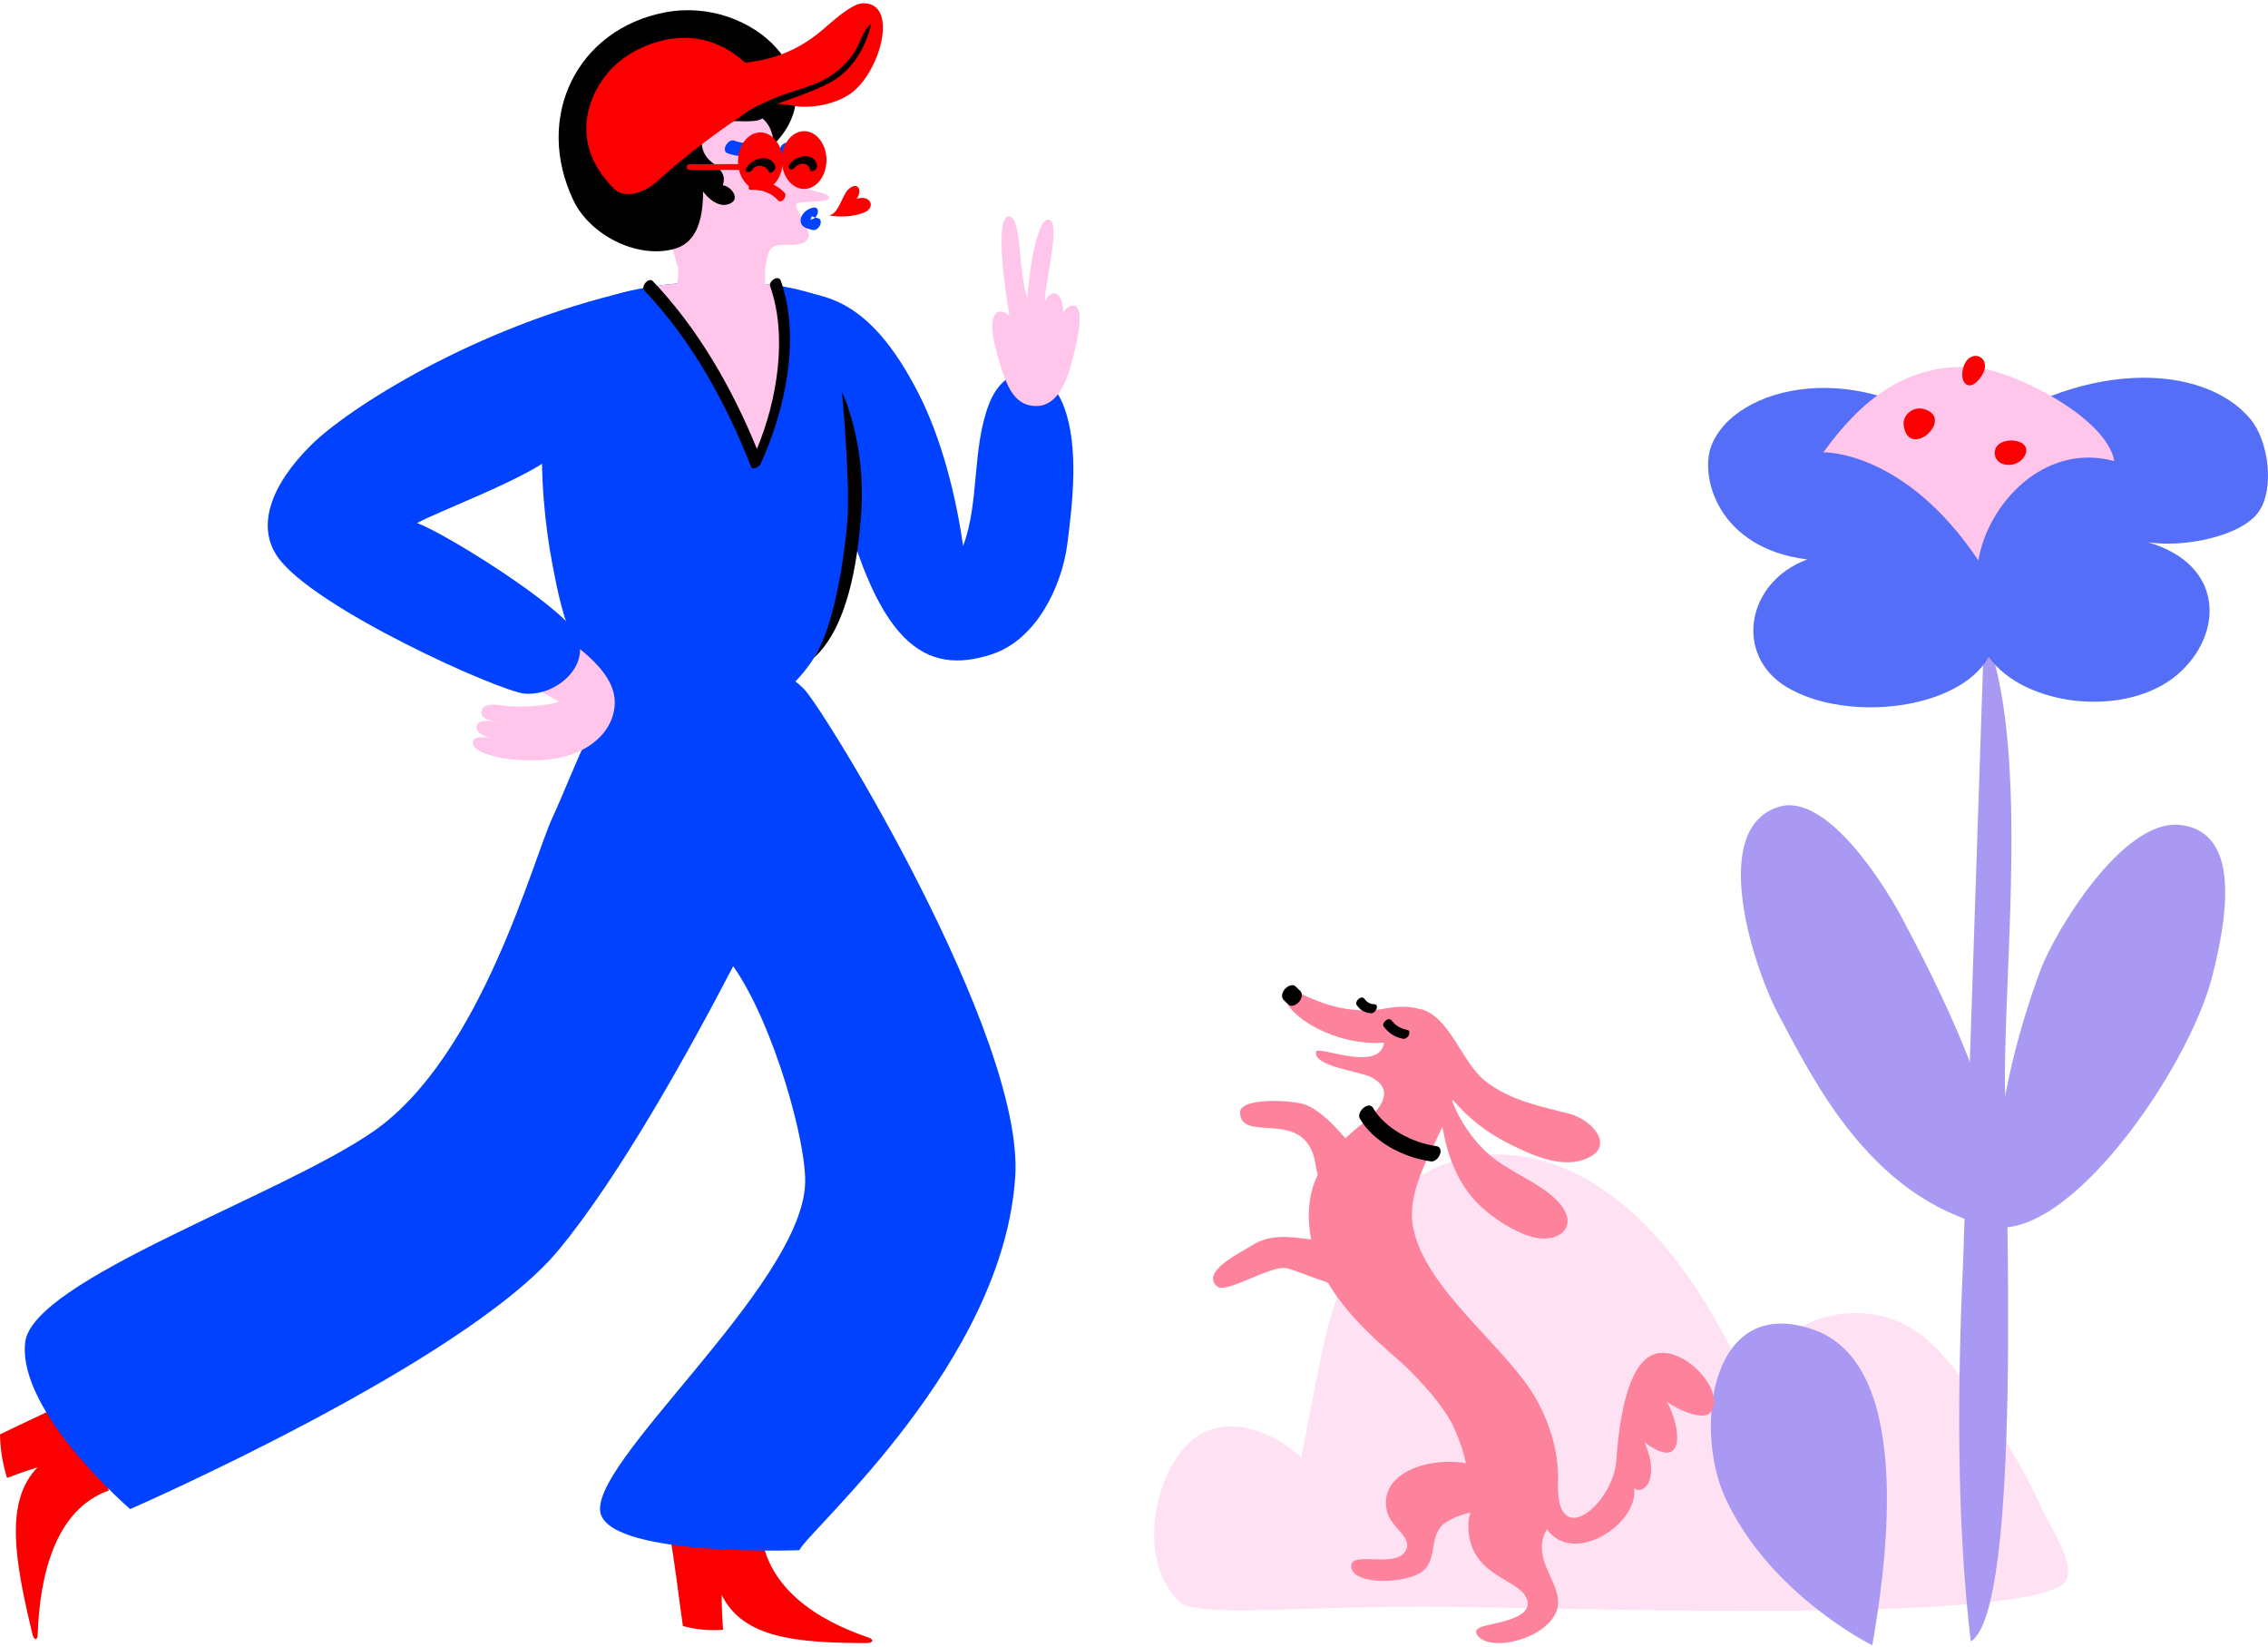 <svg width="146" height="106" viewBox="0 0 146 106" fill="none" xmlns="http://www.w3.org/2000/svg">
<path opacity="0.5" fill-rule="evenodd" clip-rule="evenodd" d="M75.915 103.075C73.616 100.899 73.891 96.361 75.946 93.535C78.022 90.681 81.588 91.761 83.773 93.807C83.773 93.807 84.645 89.147 85.132 86.865C85.633 84.514 86.354 82.436 87.436 80.272C89.594 75.963 93.491 73.64 98.241 74.467C101.581 75.047 107.593 77.717 112.802 89.695C113.783 84.802 119.696 83.109 123.404 85.725C125.376 87.115 126.563 89.183 127.942 91.063C129.321 92.943 130.484 94.971 131.449 97.1C132.025 98.37 134.064 101.271 132.646 102.074C128.526 104.41 103.248 103.53 93.23 103.409C83.988 103.298 77.078 104.176 75.915 103.075Z" fill="#FFC5EB"/>
<path fill-rule="evenodd" clip-rule="evenodd" d="M126.376 81.146C126.007 89.164 125.94 97.833 126.866 105.641C130.183 103.621 129.127 76.85 129.066 69.832C128.999 62.085 130.683 47.783 127.731 40.602L126.376 81.146Z" fill="#AA99F2"/>
<path fill-rule="evenodd" clip-rule="evenodd" d="M126.568 28.573C119.851 22.785 111.578 24.805 110.145 28.748C109.438 30.693 110.573 35.281 116.337 36.003C112.357 37.492 111.635 42.222 115.048 44.238C118.916 46.523 126.123 45.688 128.02 42.272C130.281 45.479 136.855 46.241 140.164 43.417C143.094 40.917 143.311 36.378 138.274 34.898C140.57 35.261 144.297 34.522 145.405 32.931C146.442 31.443 146.032 28.369 144.881 26.983C141.806 23.28 133.753 23.08 126.568 28.573Z" fill="#556EF8"/>
<path fill-rule="evenodd" clip-rule="evenodd" d="M127.357 36.066C127.958 32.425 131.607 28.445 136.106 29.675C135.614 26.872 129.671 23.881 127.213 23.66C122.706 23.255 119.711 25.879 117.379 29.109C117.379 29.109 122.572 28.94 127.357 36.066Z" fill="#FFC5EB"/>
<path fill-rule="evenodd" clip-rule="evenodd" d="M122.551 27.399C122.9 29.649 125.901 26.908 123.848 26.326C123.142 26.126 122.446 26.724 122.551 27.399Z" fill="#FA0000"/>
<path fill-rule="evenodd" clip-rule="evenodd" d="M126.328 23.942C126.572 22.116 128.637 22.966 127.377 24.443C126.736 25.194 126.234 24.638 126.328 23.942Z" fill="#FA0000"/>
<path fill-rule="evenodd" clip-rule="evenodd" d="M128.41 29.121C128.448 27.921 131.118 28.189 130.279 29.43C129.763 30.194 128.38 30.047 128.41 29.121Z" fill="#FA0000"/>
<path fill-rule="evenodd" clip-rule="evenodd" d="M128.529 76.41C129.081 71.897 124.62 63.167 122.456 59.105C121.33 56.991 117.587 50.951 114.482 51.932C109.876 53.387 113.012 62.55 114.476 65.274C116.663 69.343 120.34 77.092 128.076 78.917C133.102 80.102 140.882 68.768 142.398 62.887C143.753 57.631 143.753 53.478 140.347 53.092C136.641 52.672 132.289 59.964 131.377 62.376C129.857 66.397 128.382 72.144 128.529 76.41Z" fill="#AA99F2"/>
<path fill-rule="evenodd" clip-rule="evenodd" d="M120.528 105.887C121.219 101.836 123.514 88.012 116.805 85.598C110.036 83.162 109.048 92.031 111.059 96.393C113.944 102.652 120.528 105.887 120.528 105.887Z" fill="#AA99F2"/>
<path fill-rule="evenodd" clip-rule="evenodd" d="M7.007 95.923C3.492 97.172 2.556 101.498 2.427 105.179C2.411 105.631 2.184 105.572 2.077 105.123C0.951 100.422 0.281 96.632 2.412 94.438C1.762 94.618 0.45 95.114 0.45 95.114C0.163 94.16 0.016 93.276 0 92.311C1.372 91.632 3.567 90.666 5.083 89.825" fill="#FA0000"/>
<path fill-rule="evenodd" clip-rule="evenodd" d="M48.946 98.143C49.14 102.194 52.705 104.301 55.912 105.388C56.306 105.521 56.195 105.746 55.772 105.744C51.345 105.727 47.837 105.461 46.455 102.635C46.446 103.371 46.544 104.89 46.544 104.89C45.63 104.949 44.815 104.878 43.961 104.645C43.718 103.015 43.433 100.438 43.083 98.612" fill="#FA0000"/>
<path fill-rule="evenodd" clip-rule="evenodd" d="M51.725 44.307C48.44 41.104 42.225 42.112 41.359 42.533C38.972 43.695 36.809 49.965 35.567 52.611C34.314 55.28 30.984 67.976 24.064 72.794C18.05 76.981 2.061 82.374 1.62 86.4C1.13 90.888 8.379 97.12 8.379 97.12C8.379 97.12 29.927 87.716 35.94 80.469C39.878 75.725 44.368 67.623 47.199 62.18C49.8 65.877 51.982 73.652 51.825 76.287C51.427 82.942 37.626 94.359 38.685 97.471C39.614 100.201 51.453 99.766 51.453 99.766C52.222 98.304 64.619 87.637 65.356 75.683C65.917 66.602 53.007 45.557 51.725 44.307Z" fill="#0042FF"/>
<path fill-rule="evenodd" clip-rule="evenodd" d="M50.883 18.635C52.889 19.062 55.861 18.919 59.13 25.323C60.662 28.324 61.55 32.02 62.001 35.137C63.056 32.308 62.56 28.965 63.64 26.073C64.713 23.199 67.438 23.328 68.506 26.212C69.459 28.781 69.053 32.368 68.703 35.038C68.35 37.732 66.713 41.186 63.822 42.116C59.627 43.466 56.3 41.715 53.737 30.188" fill="#0042FF"/>
<path fill-rule="evenodd" clip-rule="evenodd" d="M55.37 22.511C55.37 28.804 55.981 40.641 50.064 44.836C48.089 46.236 42.43 45.986 40.255 45.023C36.85 43.515 36.027 38.771 35.537 36.191C34.711 31.842 33.882 22.116 38.434 19.456C41.584 17.615 55.94 16.898 55.762 22.511" fill="#0042FF"/>
<path fill-rule="evenodd" clip-rule="evenodd" d="M54.2 25.229C54.2 25.229 54.764 31.268 54.538 33.696C54.314 36.11 53.69 40.351 52.395 42.34C54.546 40.388 55.19 36.271 55.425 33.233C55.796 28.449 54.2 25.229 54.2 25.229Z" fill="black"/>
<path fill-rule="evenodd" clip-rule="evenodd" d="M32.876 40.74C34.71 39.549 35.888 40.694 36.776 41.345C39.451 43.301 39.79 44.709 39.483 45.934C39.132 47.339 37.738 48.519 35.64 48.833C33.262 49.189 30.142 48.584 30.461 47.665C30.582 47.319 31.572 47.499 31.572 47.499C31.572 47.499 30.496 47.215 30.699 46.681C30.881 46.203 31.806 46.476 32.193 46.467C31.802 46.426 30.945 46.34 30.985 45.819C31.029 45.239 31.881 45.325 32.315 45.4C33.119 45.538 35.012 45.497 36.003 45.151C36.003 45.151 30.356 42.376 32.876 40.74Z" fill="#FFC5EB"/>
<path fill-rule="evenodd" clip-rule="evenodd" d="M40.602 18.718C30.572 21.013 22.391 26.31 20.061 28.61C17.363 31.271 16.508 33.913 17.887 35.861C20.219 39.156 32.179 44.508 33.779 44.641C35.858 44.814 38.224 42.709 37.008 40.666C35.969 38.92 28.879 34.441 26.858 33.66C28.001 32.996 33.951 30.776 35.563 29.361C37.231 27.897 38.405 26.442 39.07 24.371C39.416 23.292 39.923 20.917 38.93 20.177" fill="#0042FF"/>
<path fill-rule="evenodd" clip-rule="evenodd" d="M49.273 19.71C49.249 18.245 49.217 17.118 49.337 16.389C49.369 16.19 48.772 15.168 46.618 15.108C44.093 15.037 43.438 15.951 43.538 16.356C43.844 17.604 43.503 18.245 43.587 18.834C43.587 18.834 43.586 21.57 46.792 21.602C49.458 21.629 49.273 19.71 49.273 19.71Z" fill="#FFC5EB"/>
<path fill-rule="evenodd" clip-rule="evenodd" d="M44.761 15.623C45.151 15.481 45.831 15.381 46.021 15.375C47.953 15.313 48.741 15.944 48.814 16.07C48.926 16.264 48.882 16.474 48.74 16.635C48.594 16.8 47.606 17.29 46.33 17.224C45.114 17.162 44.138 16.878 43.981 16.442C43.804 15.953 44.368 15.767 44.761 15.623Z" fill="#FA0000"/>
<path fill-rule="evenodd" clip-rule="evenodd" d="M46.165 16.005C46.389 15.983 46.735 15.969 46.912 16.113C47.125 16.287 47.06 16.458 46.792 16.524C46.586 16.576 46.076 16.579 45.907 16.455C45.652 16.269 45.898 16.023 46.165 16.005Z" fill="#FFC5EB"/>
<path fill-rule="evenodd" clip-rule="evenodd" d="M41.875 18.458C44.28 18.074 47.367 17.971 50.02 18.375C50.524 19.951 51.497 24.373 48.737 29.444C48.737 29.444 45.699 22.688 41.875 18.458Z" fill="#FFC5EB"/>
<path fill-rule="evenodd" clip-rule="evenodd" d="M50.267 18.078C50.116 17.649 49.46 18.093 49.577 18.425C50.714 21.648 50.023 25.77 48.725 28.893C47.15 25.026 44.952 21.161 42.023 18.092C41.764 17.821 41.217 18.423 41.486 18.705C44.538 21.902 46.776 26.007 48.345 30.03C48.453 30.306 48.88 30.029 48.951 29.875C50.528 26.471 51.565 21.755 50.267 18.078Z" fill="black"/>
<path fill-rule="evenodd" clip-rule="evenodd" d="M69.499 20.387C69.475 19.529 68.971 19.446 68.436 20.072C68.483 19.066 67.821 18.358 67.267 19.383C67.283 17.988 68.342 14.23 67.493 14.136C66.702 14.048 66.179 18.03 66.145 19.207C65.507 17.365 65.803 13.958 64.955 13.933C63.993 13.905 64.72 18.813 64.98 20.293C64.52 19.962 64.061 19.873 63.911 20.63C63.761 21.391 64.167 22.83 64.52 23.885C64.904 25.032 65.429 26.189 66.793 26.127C68.237 26.06 68.774 24.163 69.045 23.129C69.338 22.014 69.516 21.041 69.499 20.387Z" fill="#FFC5EB"/>
<path fill-rule="evenodd" clip-rule="evenodd" d="M47.105 14.389C47.382 13.996 48.494 12.135 47.664 11.845C46.758 11.529 46.916 14.057 47.105 14.389Z" fill="#FA0000"/>
<path fill-rule="evenodd" clip-rule="evenodd" d="M45.507 14.204C45.469 13.54 45.137 11.268 44.489 11.139C43.093 10.861 44.897 14.056 45.507 14.204Z" fill="#FA0000"/>
<path fill-rule="evenodd" clip-rule="evenodd" d="M49.324 16.952C49.391 16.444 49.487 16.097 49.702 15.93C50.236 15.515 51.743 16.115 52.057 15.236C52.196 14.847 51.262 13.593 51.248 13.188C51.235 12.837 53.651 13.154 53.344 12.629C53.084 12.184 50.335 12.629 49.74 8.773C49.575 7.699 48.586 6.943 46.063 6.51C45.277 6.376 43.388 6.193 41.963 7.124C40.676 7.967 40.333 11.046 41.929 13.455C42.929 14.964 43.354 16.053 43.534 16.878C43.568 17.035 43.909 18.13 46.528 18.13C49.258 18.13 49.31 17.06 49.324 16.952Z" fill="#FFC5EB"/>
<path fill-rule="evenodd" clip-rule="evenodd" d="M49.073 7.617C48.7 7.953 47.273 7.723 46.369 7.813C45.194 7.931 45.148 8.577 45.139 9.658C45.128 11.14 45.977 15.36 43.367 16.031C40.943 16.665 37.959 15.087 36.916 12.9C34.355 7.534 37.144 1.854 42.857 0.788C48.45 -0.255 53.907 5.111 49.837 9.276C49.716 8.517 49.567 8.028 49.073 7.617Z" fill="black"/>
<path fill-rule="evenodd" clip-rule="evenodd" d="M45.183 8.875C45.109 9.516 45.327 10.057 45.811 10.432C46.294 10.805 46.784 11.229 46.525 11.925C47.061 11.982 47.603 12.723 47.101 13.042C46.082 13.692 44.702 12.028 44.702 10.841" fill="black"/>
<path fill-rule="evenodd" clip-rule="evenodd" d="M53.366 13.859C53.968 13.809 54.225 12.535 54.606 12.191C55.221 11.634 55.549 12.248 55.142 12.803C56.05 12.492 56.411 13.365 55.621 13.68C54.917 13.962 53.999 13.988 53.366 13.859Z" fill="#FA0000"/>
<path fill-rule="evenodd" clip-rule="evenodd" d="M48.997 9.007C48.574 9.337 47.716 9.229 47.265 9.051C46.883 8.901 46.394 9.69 46.829 9.862C47.579 10.157 48.653 10.124 49.312 9.609C49.716 9.293 49.476 8.633 48.997 9.007Z" fill="#0042FF"/>
<path fill-rule="evenodd" clip-rule="evenodd" d="M50.417 9.952H50.584C50.79 9.952 50.973 9.761 51.032 9.569C51.085 9.398 51.025 9.183 50.822 9.183H50.654C50.449 9.183 50.266 9.375 50.207 9.567C50.154 9.737 50.214 9.952 50.417 9.952Z" fill="#0042FF"/>
<path fill-rule="evenodd" clip-rule="evenodd" d="M51.045 11.504C51.172 11.522 51.319 11.505 51.432 11.435C51.544 11.366 51.648 11.231 51.623 11.086C51.6 10.952 51.455 10.926 51.354 10.988C51.309 11.015 51.41 10.97 51.352 10.989C51.318 11.001 51.259 10.998 51.204 10.99C50.962 10.954 50.733 11.457 51.045 11.504Z" fill="#0042FF"/>
<path fill-rule="evenodd" clip-rule="evenodd" d="M49.477 11.082C49.054 11.157 48.634 11.063 48.235 10.918C47.97 10.822 47.635 11.365 47.936 11.474C48.423 11.651 48.919 11.731 49.43 11.639C49.71 11.589 49.859 11.013 49.477 11.082Z" fill="#0042FF"/>
<path fill-rule="evenodd" clip-rule="evenodd" d="M48.359 12.216C49.005 12.167 49.663 12.418 50.105 12.906C50.302 13.124 50.711 12.635 50.507 12.41C50.017 11.868 49.253 11.586 48.538 11.639C48.267 11.659 48.016 12.241 48.359 12.216Z" fill="#FA0000"/>
<path fill-rule="evenodd" clip-rule="evenodd" d="M52.346 13.361C51.943 13.43 51.457 13.843 51.553 14.31C51.625 14.656 52.014 14.716 52.289 14.796C52.487 14.854 52.684 14.694 52.776 14.524C52.851 14.384 52.887 14.111 52.688 14.053C52.619 14.033 52.548 14.017 52.479 13.998C52.437 13.986 52.396 13.972 52.355 13.958C52.335 13.95 52.315 13.942 52.295 13.934C52.209 13.897 52.332 13.964 52.26 13.916C52.245 13.905 52.232 13.894 52.219 13.881C52.242 13.913 52.245 13.914 52.229 13.884C52.278 13.984 52.202 14.095 52.135 14.16C52.171 14.131 52.169 14.131 52.13 14.159C52.15 14.147 52.17 14.136 52.191 14.126C52.154 14.14 52.155 14.139 52.195 14.125C52.224 14.116 52.253 14.11 52.283 14.105C52.657 14.041 52.856 13.274 52.346 13.361Z" fill="#0042FF"/>
<path fill-rule="evenodd" clip-rule="evenodd" d="M52.859 1.998C53.426 1.524 54.784 0.226 55.555 0.21C57.956 0.159 56.611 4.931 54.568 6.146C53.632 6.703 52.577 6.89 51.628 6.87C50.734 6.851 49.784 6.25 48.056 7.275C46.692 8.084 44.06 10.06 42.406 11.582C41.17 12.719 40.026 12.636 39.569 12.187C36.33 8.998 38.117 5.66 39.458 4.325C40.91 2.879 44.745 1.062 47.972 4.039C48.91 3.902 50.824 3.696 52.859 1.998Z" fill="#FA0000"/>
<path fill-rule="evenodd" clip-rule="evenodd" d="M47.57 7.593C48.311 6.948 49.283 6.549 50.167 6.196C50.975 5.872 51.867 5.666 52.68 5.309C53.61 4.901 54.361 4.292 54.955 3.438C55.345 2.876 55.544 1.93 56.077 1.538C55.767 3.005 54.899 4.468 53.572 5.236C52.123 6.076 49.246 6.865 47.57 7.593Z" fill="black"/>
<path fill-rule="evenodd" clip-rule="evenodd" d="M47.72 10.383C47.72 11.293 48.27 12.031 48.947 12.031C49.625 12.031 50.175 11.293 50.175 10.383C50.175 9.473 49.625 8.734 48.947 8.734C48.27 8.734 47.72 9.473 47.72 10.383Z" fill="#FA0000"/>
<path fill-rule="evenodd" clip-rule="evenodd" d="M48.947 8.945C48.386 8.945 47.931 9.59 47.931 10.383C47.931 11.175 48.386 11.821 48.947 11.821C49.508 11.821 49.964 11.175 49.964 10.383C49.964 9.59 49.508 8.945 48.947 8.945ZM48.947 12.242C48.154 12.242 47.509 11.408 47.509 10.383C47.509 9.357 48.154 8.523 48.947 8.523C49.74 8.523 50.385 9.357 50.385 10.383C50.385 11.408 49.74 12.242 48.947 12.242Z" fill="#FA0000"/>
<path fill-rule="evenodd" clip-rule="evenodd" d="M50.539 10.301C50.539 11.212 51.089 11.95 51.767 11.95C52.444 11.95 52.994 11.212 52.994 10.301C52.994 9.391 52.444 8.653 51.767 8.653C51.089 8.653 50.539 9.391 50.539 10.301Z" fill="#FA0000"/>
<path fill-rule="evenodd" clip-rule="evenodd" d="M51.765 8.863C51.205 8.863 50.749 9.508 50.749 10.301C50.749 11.094 51.205 11.739 51.765 11.739C52.326 11.739 52.782 11.094 52.782 10.301C52.782 9.508 52.326 8.863 51.765 8.863ZM51.765 12.16C50.972 12.16 50.327 11.326 50.327 10.301C50.327 9.276 50.972 8.442 51.765 8.442C52.559 8.442 53.204 9.276 53.204 10.301C53.204 11.326 52.559 12.16 51.765 12.16Z" fill="#FA0000"/>
<path fill-rule="evenodd" clip-rule="evenodd" d="M47.636 10.932H44.39C44.288 10.932 44.206 10.85 44.206 10.748C44.206 10.646 44.288 10.564 44.39 10.564H47.636C47.737 10.564 47.82 10.646 47.82 10.748C47.82 10.85 47.737 10.932 47.636 10.932Z" fill="#FA0000"/>
<path fill-rule="evenodd" clip-rule="evenodd" d="M48.436 10.921C48.681 10.523 49.319 10.628 49.481 11.029C49.583 11.284 49.998 10.916 49.906 10.685C49.569 9.847 48.43 10.18 48.053 10.793C47.86 11.107 48.277 11.18 48.436 10.921Z" fill="black"/>
<path fill-rule="evenodd" clip-rule="evenodd" d="M51.152 10.788C51.412 10.467 52.039 10.411 52.138 10.895C52.2 11.2 52.647 10.892 52.598 10.653C52.416 9.759 51.297 9.989 50.853 10.537C50.637 10.804 50.935 11.056 51.152 10.788Z" fill="black"/>
<path fill-rule="evenodd" clip-rule="evenodd" d="M106.841 87.075C105.25 87.223 104.339 89.805 104.048 93.986C103.855 96.76 100.216 99.84 100.294 95.57C100.299 95.469 100.303 95.368 100.304 95.267C100.304 95.259 100.304 95.252 100.305 95.245L100.304 95.245C100.326 93.39 99.744 91.487 98.78 89.855C96.849 86.586 91.755 82.972 90.972 79.01C90.545 76.851 91.883 74.632 92.85 72.522C93.135 74.107 93.619 75.632 94.686 76.957C95.585 78.073 97.274 79.22 98.607 79.598C100.34 80.09 101.777 78.924 100.289 77.325C99.15 76.1 97.092 75.422 95.769 74.222C94.791 73.335 93.982 72.151 93.494 70.896C93.505 70.859 93.516 70.823 93.527 70.787C94.481 71.921 95.678 72.859 96.967 73.516C98.379 74.236 100.345 75.191 101.935 74.637C104.138 73.868 102.493 72.064 101.054 71.687C99.14 71.185 97.185 70.837 95.568 69.534C94.095 68.347 93.348 65.458 91.461 64.939L91.454 64.96C90.888 64.775 90.172 64.726 89.259 64.891C85.36 65.59 83.076 63.148 82.764 63.782C82.185 64.96 85.695 67.381 89.094 67.099C88.818 69.076 84.838 67.251 84.724 67.687C84.507 68.611 87.47 68.938 88.231 69.309C89.915 70.13 88.812 71.455 87.761 72.27C87.337 72.598 86.958 72.925 86.613 73.253C85.862 72.406 85.075 71.549 84.098 71.117C83.371 70.795 79.823 70.596 79.83 71.584C79.846 73.603 83.794 71.323 84.61 74.547C84.654 74.722 84.699 75.139 84.829 75.597C84.242 76.826 84.108 78.166 84.404 79.765C83.058 79.609 81.792 79.376 80.574 80.163C79.919 80.587 77.222 81.853 78.365 82.801C78.932 83.271 81.872 81.393 82.815 81.615C83.38 81.748 84.422 82.201 85.48 82.546C86.593 84.435 88.313 86.046 89.894 87.408C91.099 88.445 92.978 90.472 93.603 91.898C93.969 92.733 94.205 93.393 94.364 94.161C91.706 93.739 88.73 94.934 89.28 97.239C89.55 98.372 91.034 98.947 90.455 99.853C89.761 100.94 86.917 99.769 86.98 100.814C87.05 101.989 90.172 101.949 91.39 101.247C92.704 100.49 91.814 98.737 93.145 97.93C93.605 97.652 94.119 97.464 94.658 97.345C94.533 97.712 94.485 98.156 94.547 98.674C94.872 101.387 97.558 101.6 98.21 102.738C98.758 103.693 97.606 104.122 96.793 104.349C95.823 104.62 94.62 104.663 95.146 105.293C96.116 106.455 100.307 105.255 100.307 103.107C100.307 101.773 98.792 100.429 99.399 98.774C99.464 98.657 99.525 98.539 99.583 98.42C101.29 100.817 105.506 98.061 105.192 95.787C105.907 96.253 106.86 95.052 105.862 92.816C108.564 94.846 108.199 91.788 107.306 90.211C107.914 90.678 109.684 91.524 110.157 90.85C111.037 89.596 108.703 86.9 106.841 87.075Z" fill="#FD839D"/>
<path fill-rule="evenodd" clip-rule="evenodd" d="M90.613 66.289C90.191 66.211 89.839 66.014 89.576 65.672C89.37 65.406 88.903 65.848 89.079 66.075C89.393 66.482 89.79 66.753 90.302 66.847C90.462 66.877 90.605 66.781 90.682 66.643C90.735 66.548 90.773 66.318 90.613 66.289Z" fill="black"/>
<path fill-rule="evenodd" clip-rule="evenodd" d="M88.462 64.629C88.2 64.623 87.984 64.497 87.835 64.282C87.644 64.007 87.173 64.448 87.338 64.685C87.563 65.009 87.878 65.198 88.277 65.207C88.562 65.214 88.827 64.638 88.462 64.629Z" fill="black"/>
<path fill-rule="evenodd" clip-rule="evenodd" d="M82.644 64.367C82.745 64.463 82.845 64.558 82.946 64.654C83.151 64.85 83.492 64.637 83.631 64.471C83.79 64.282 83.9 63.961 83.693 63.765C83.593 63.669 83.493 63.573 83.392 63.477C83.187 63.282 82.846 63.495 82.706 63.661C82.547 63.85 82.438 64.171 82.644 64.367Z" fill="black"/>
<path fill-rule="evenodd" clip-rule="evenodd" d="M87.542 71.997C88.435 73.525 90.407 74.514 92.117 74.743C92.602 74.807 93.059 73.837 92.434 73.754C90.946 73.556 89.164 72.63 88.391 71.308C88.105 70.818 87.29 71.567 87.542 71.997Z" fill="black"/>
</svg>